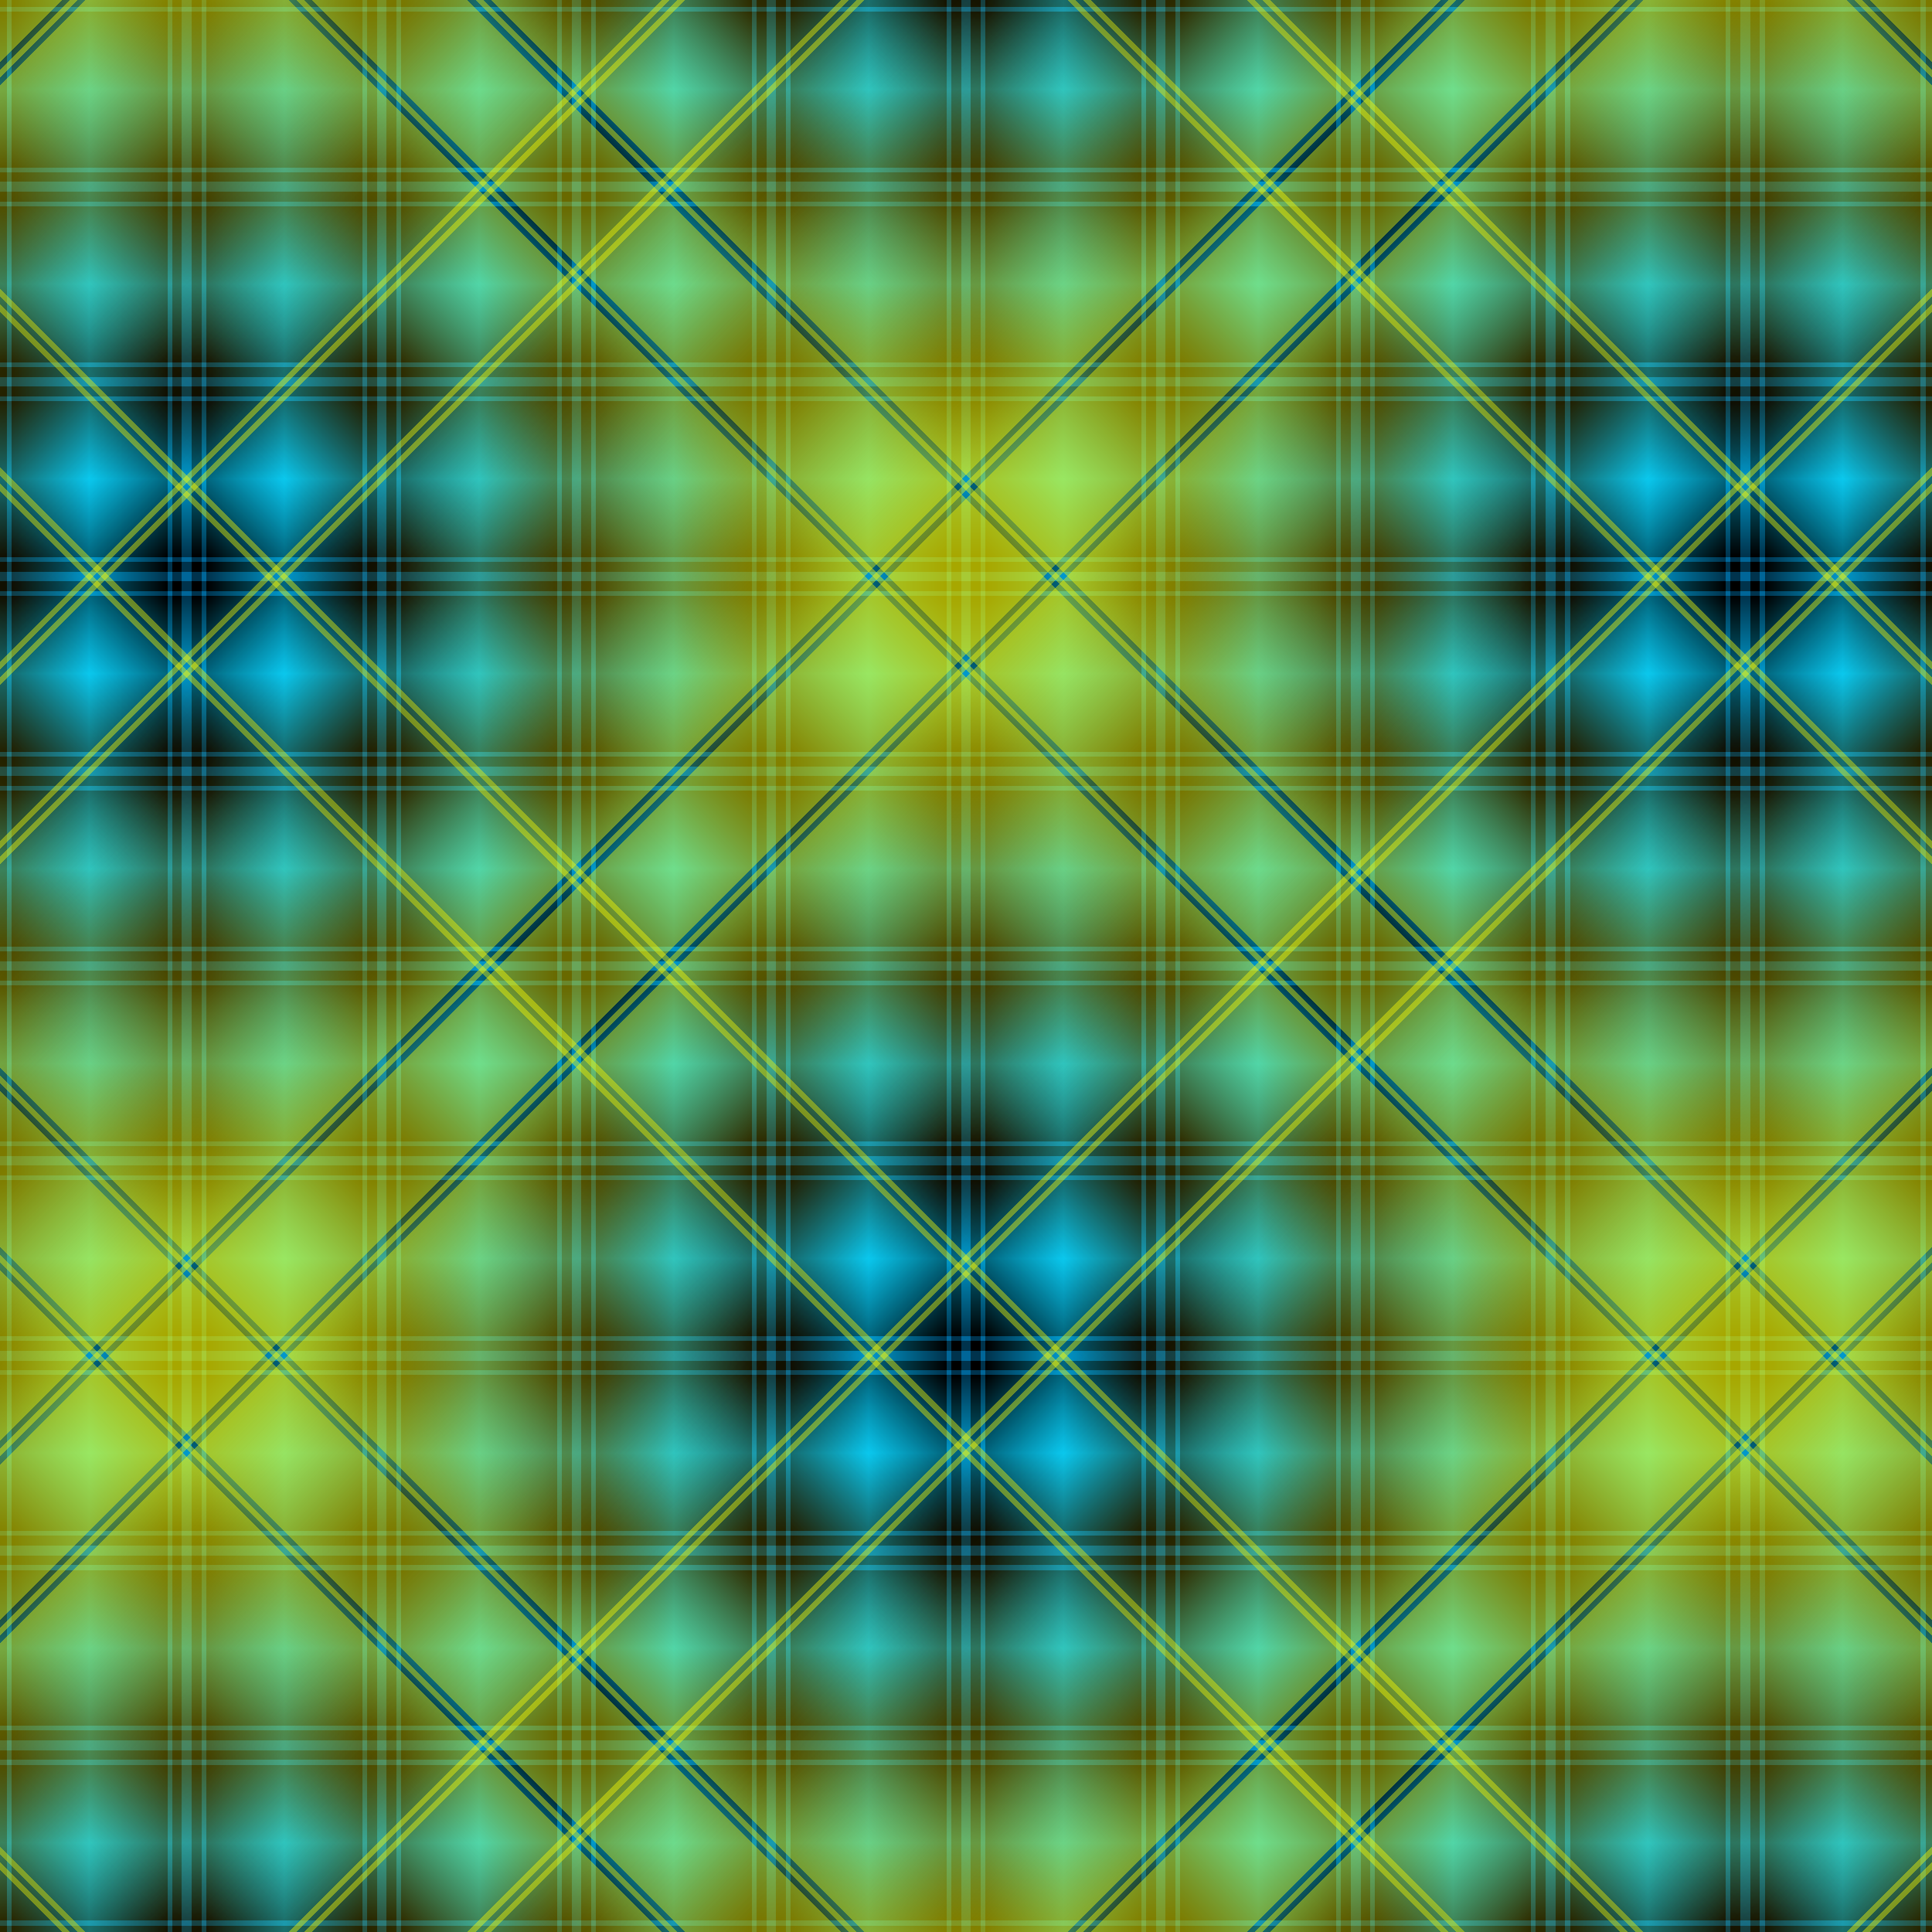 <?xml version="1.0" encoding="UTF-8" standalone="no"?>
<svg
   xmlns:dc="http://purl.org/dc/elements/1.1/"
   xmlns:cc="http://creativecommons.org/ns#"
   xmlns:rdf="http://www.w3.org/1999/02/22-rdf-syntax-ns#"
   xmlns:svg="http://www.w3.org/2000/svg"
   xmlns="http://www.w3.org/2000/svg"
   xmlns:xlink="http://www.w3.org/1999/xlink"
   version="1.1"
   viewBox="0 0 512 512"
   height="512"
   width="512">
  <rect x="0" y="0" width="512" height="512" fill="#333333" stroke="none"/>
  <defs>
    <linearGradient id="linearGradient821" >       
      <stop style="stop-color:#ffff00;stop-opacity:1" offset="0.00" />
      <stop style="stop-color:#ffff00;stop-opacity:1" offset="0.10" />
      <stop style="stop-color:#887700;stop-opacity:0" offset="0.10" />
      <stop style="stop-color:#887700;stop-opacity:0" offset="0.11" />
      <stop style="stop-color:#ffff00;stop-opacity:1" offset="0.11" />
      <stop style="stop-color:#ffff00;stop-opacity:1" offset="0.12" />
      <stop style="stop-color:#887700;stop-opacity:0" offset="0.12" />
      <stop style="stop-color:#887700;stop-opacity:0" offset="0.13" />
      <stop style="stop-color:#ffff00;stop-opacity:1" offset="0.13" />
      <stop style="stop-color:#887700;stop-opacity:0" offset="0.87" />
      <stop style="stop-color:#ffff00;stop-opacity:1" offset="0.87" />
      <stop style="stop-color:#ffff00;stop-opacity:1" offset="0.88" />
      <stop style="stop-color:#887700;stop-opacity:0" offset="0.88" />
      <stop style="stop-color:#887700;stop-opacity:0" offset="0.89" />
      <stop style="stop-color:#ffff00;stop-opacity:1" offset="0.89" />
      <stop style="stop-color:#ffff00;stop-opacity:1" offset="0.90" />
      <stop style="stop-color:#887700;stop-opacity:0" offset="0.90" />
      <stop style="stop-color:#ffff00;stop-opacity:1" offset="0.89" />
      <stop style="stop-color:#ffff00;stop-opacity:1" offset="0.90" />
      <stop style="stop-color:#887700;stop-opacity:0" offset="0.90" />
      <stop style="stop-color:#887700;stop-opacity:0" offset="1.00" />
    </linearGradient>
    <linearGradient id="linearGradient822" >
        <stop offset="0.00" style="stop-color:#00CCFF;stop-opacity:1"/>
        <stop offset="0.80" style="stop-color:#000000;stop-opacity:1"/>

        <stop offset="0.80" style="stop-color:#006699;stop-opacity:1"/>
        <stop offset="0.85" style="stop-color:#006699;stop-opacity:1"/>

        <stop offset="0.85" style="stop-color:#000000;stop-opacity:1"/>
        <stop offset="0.95" style="stop-color:#000000;stop-opacity:1"/>

        <stop offset="0.95" style="stop-color:#006699;stop-opacity:1"/>
        <stop offset="1.00" style="stop-color:#006699;stop-opacity:1"/>
    </linearGradient>


    <linearGradient
       x1="0.05" y1="0" x2="0" y2="0"
       spreadMethod="reflect"
       id="linearGradient823"
       xlink:href="#linearGradient822" />
    <linearGradient
       x1="0" y1="0.05" x2="0" y2="0"
       spreadMethod="reflect"
       id="linearGradient824"
       xlink:href="#linearGradient822" />


    <linearGradient 
        id="linearGradient1"
        xlink:href="#linearGradient821"
        x1="0" y1="0" x2="0.2" y2="0.2"
        spreadMethod="reflect" />
    <linearGradient 
        id="linearGradient2"
        xlink:href="#linearGradient821"
        x1="0.2" y1="0" x2="0" y2="0.2"
        spreadMethod="reflect" />
  </defs>
    <rect y="0" x="0" height="512" width="512" style="opacity:1.0;fill:url(#linearGradient823);stroke:none" />
    <rect y="0" x="0" height="512" width="512" style="opacity:0.5;fill:url(#linearGradient824);stroke:none" />

    <rect x="0" y="0" height="512" width="512" style="fill:url(#linearGradient2);opacity:0.41;stroke:none" />
    <rect x="0" y="0" height="512" width="512" style="fill:url(#linearGradient1);opacity:0.41;stroke:none" />

    
</svg>
